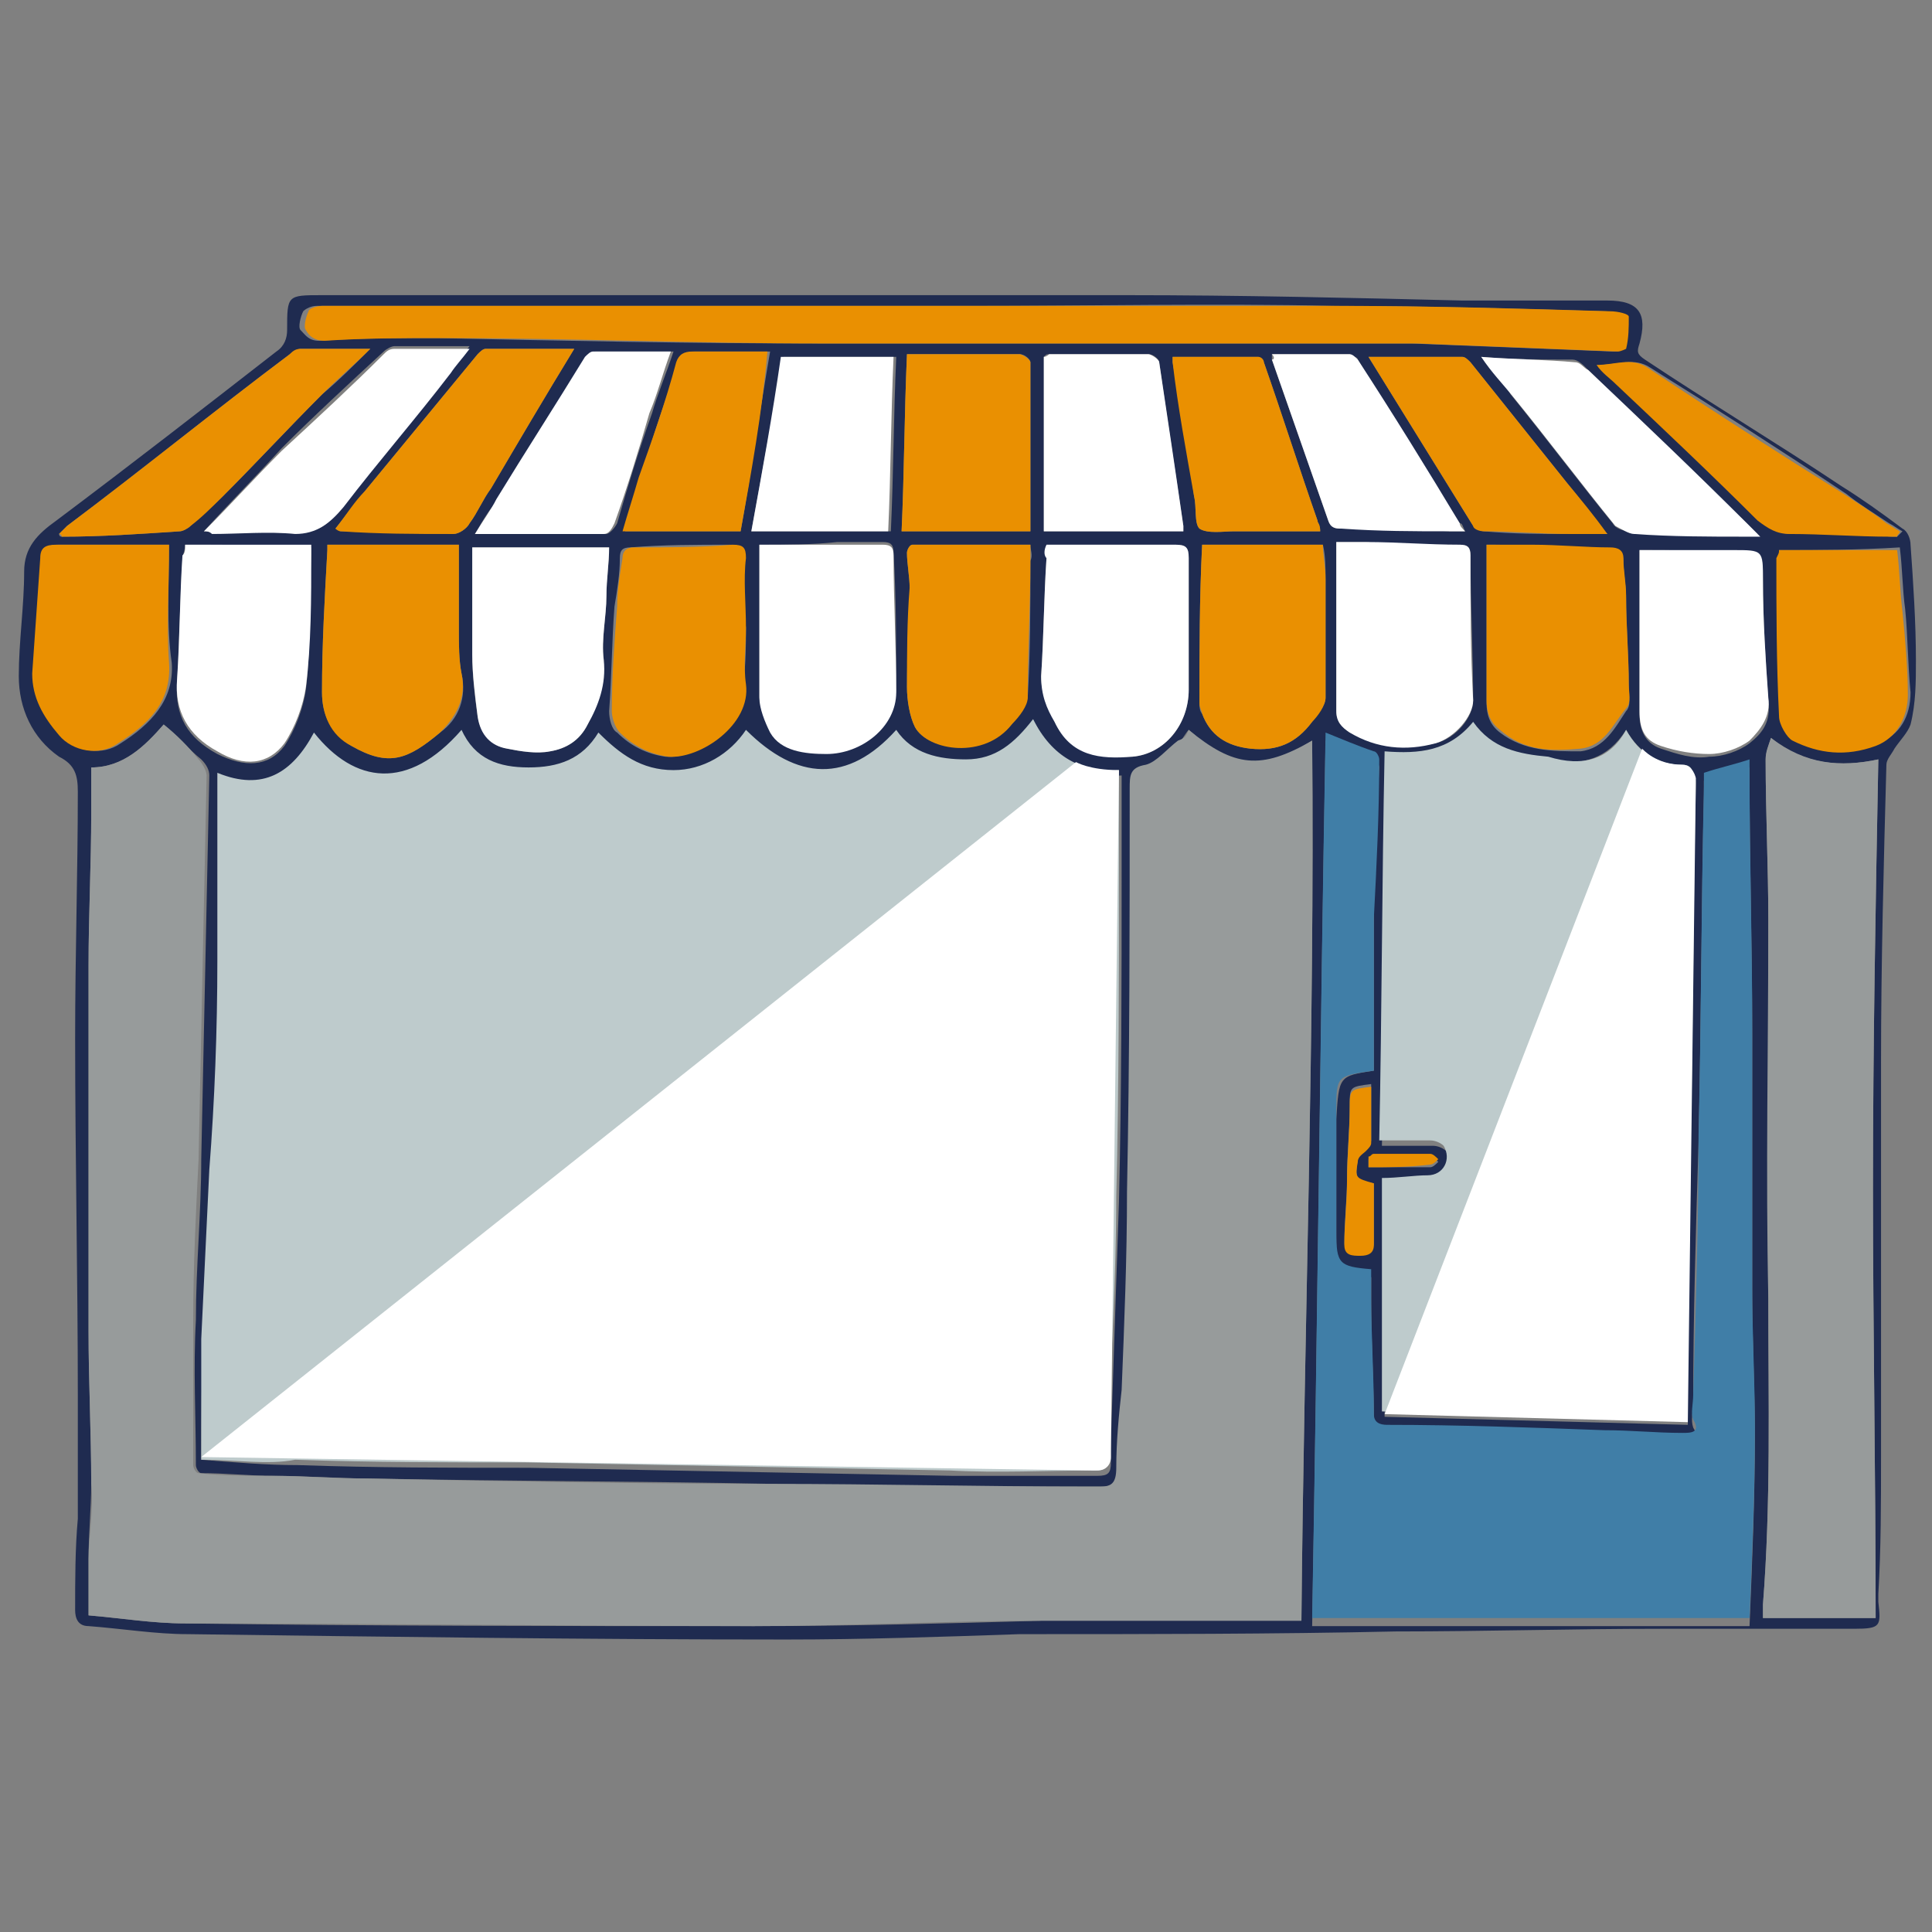 <?xml version="1.0" encoding="utf-8"?>
<!-- Generator: Adobe Illustrator 23.0.1, SVG Export Plug-In . SVG Version: 6.00 Build 0)  -->
<svg version="1.1" xmlns="http://www.w3.org/2000/svg" x="0px" y="0px"
     viewBox="0 0 72 72" style="enable-background:new 0 0 72 72;" xml:space="preserve">
<rect x="0" y="0" width="72" height="72" fill="#808080" stroke="none"/>
<style type="text/css">
	.st0{opacity:0.4;fill:url(#SVGID_1_);}
	.st1{opacity:0.6;fill:url(#SVGID_2_);}
	.st2{opacity:0.6;fill:url(#SVGID_3_);}
	.st3{opacity:0.6;fill:url(#SVGID_4_);}
	.st4{opacity:0.6;fill:url(#SVGID_5_);}
	.st5{opacity:0.6;fill:url(#SVGID_6_);}
	.st6{fill:#1F2B50;}
	.st7{fill:none;stroke:#1F2B50;stroke-width:3;stroke-miterlimit:10;}
	.st8{opacity:0.4;fill:url(#SVGID_7_);}
	.st9{opacity:0.4;fill:url(#SVGID_8_);}
	.st10{opacity:0.6;fill:url(#SVGID_9_);}
	.st11{opacity:0.6;fill:url(#SVGID_10_);}
	.st12{opacity:0.4;fill:url(#SVGID_11_);}
	.st13{opacity:0.4;fill:url(#SVGID_12_);}
	.st14{opacity:0.4;fill:url(#SVGID_13_);}
	.st15{opacity:0.4;fill:url(#SVGID_14_);}
	.st16{opacity:0.4;fill:url(#SVGID_15_);}
	.st17{opacity:0.4;fill:url(#SVGID_16_);}
	.st18{opacity:0.4;fill:url(#SVGID_17_);}
	.st19{fill:url(#SVGID_18_);}
	.st20{fill:url(#SVGID_19_);}
	.st21{fill:url(#SVGID_20_);}
	.st22{opacity:0.6;fill:url(#SVGID_21_);}
	.st23{opacity:0.6;fill:url(#SVGID_22_);}
	.st24{opacity:0.6;fill:url(#SVGID_23_);}
	.st25{opacity:0.6;fill:url(#SVGID_24_);}
	.st26{opacity:0.6;fill:url(#SVGID_25_);}
	.st27{opacity:0.6;fill:url(#SVGID_26_);}
	.st28{opacity:0.6;fill:url(#SVGID_27_);}
	.st29{opacity:0.6;fill:url(#SVGID_28_);}
	.st30{fill:url(#SVGID_29_);}
	.st31{fill:url(#SVGID_30_);}
	.st32{fill:#EA9001;}
	.st33{fill:#407EA7;}
	.st34{opacity:0.5;fill:#FFFFFF;}
	.st35{fill:none;stroke:#EA9001;stroke-width:2;stroke-miterlimit:10;}
	.st36{fill:#BECBCC;}
	.st37{fill:#FFFFFF;}
	.st38{fill:#979B9B;}
	.st39{fill:none;stroke:#407EA7;stroke-width:3;stroke-miterlimit:10;}
	.st40{fill:none;stroke:#407EA7;stroke-width:3.038;stroke-miterlimit:10;}
	.st41{fill:none;stroke:#407EA7;stroke-width:2.898;stroke-miterlimit:10;}
	.st42{fill:none;stroke:#407EA7;stroke-width:2.933;stroke-miterlimit:10;}
	.st43{fill:none;stroke:#EA9001;stroke-width:1.823;stroke-miterlimit:10;}
	.st44{fill:#AAB2B2;}
	.st45{fill:none;stroke:#407EA7;stroke-width:3.014;stroke-miterlimit:10;}
	.st46{fill:none;stroke:#407EA7;stroke-width:3.051;stroke-miterlimit:10;}
	.st47{fill:#D3DDDD;}
	.st48{fill:none;stroke:#1F2B50;stroke-miterlimit:10;}
	.st49{fill:#BECBCC;stroke:#1F2B50;stroke-width:0.75;stroke-miterlimit:10;}
	.st50{fill:url(#SVGID_31_);}
	.st51{fill:none;stroke:#407EA7;stroke-width:2.807;stroke-linecap:round;stroke-miterlimit:10;}
	.st52{fill:none;stroke:#407EA7;stroke-width:2.751;stroke-linecap:round;stroke-miterlimit:10;}
	.st53{fill:url(#SVGID_32_);}
	.st54{fill:none;stroke:#EA9001;stroke-width:0.8;stroke-miterlimit:10;}
	.st55{fill:none;stroke:#407EA7;stroke-width:1.2;stroke-miterlimit:10;}
	.st56{fill:none;stroke:#407EA7;stroke-width:1.215;stroke-miterlimit:10;}
	.st57{fill:none;stroke:#407EA7;stroke-width:1.159;stroke-miterlimit:10;}
	.st58{fill:none;stroke:#407EA7;stroke-width:1.173;stroke-miterlimit:10;}
	.st59{fill:url(#SVGID_33_);}
	.st60{fill:none;stroke:#1F2B50;stroke-width:0.4;stroke-miterlimit:10;}
	.st61{fill:#BECBCC;stroke:#1F2B50;stroke-width:0.3;stroke-miterlimit:10;}
	.st62{fill:none;stroke:#407EA7;stroke-width:1.123;stroke-linecap:round;stroke-miterlimit:10;}
	.st63{fill:none;stroke:#407EA7;stroke-width:1.1;stroke-linecap:round;stroke-miterlimit:10;}
	.st64{fill:url(#SVGID_34_);}
	.st65{fill:url(#SVGID_35_);}
</style>
<g id="Calque_2">
</g>
<g id="Calque_1">
	<g>
		<g id="L2kqML.tif_6_">
			<g>
				<path class="st6" d="M38,60.9c-2.9,0.1-5.8,0.2-8.7,0.2c-7.4,0-14.9-0.1-22.3-0.2c-1.2,0-2.4-0.2-3.7-0.3
					c-0.4,0-0.5-0.3-0.5-0.6c0-1.1,0-2.3,0.1-3.4c0-1.5,0-3.1,0-4.6c0-4.4-0.1-8.9-0.1-13.3c0-3.1,0.1-6.2,0.1-9.2
					c0-0.6-0.1-1-0.7-1.3c-1-0.7-1.5-1.8-1.5-3c0-1.3,0.2-2.6,0.2-3.9c0-0.9,0.5-1.4,1.2-1.9c2.8-2.1,5.5-4.2,8.2-6.3
					c0.3-0.2,0.4-0.5,0.4-0.8c0-1.3,0-1.3,1.3-1.3c10,0,20,0,30,0c4.2,0,8.4,0.1,12.5,0.2c1.7,0,3.4,0,5.1,0c0.1,0,0.2,0,0.3,0
					c1.2,0,1.5,0.5,1.2,1.6c-0.1,0.3-0.1,0.4,0.2,0.6c2.4,1.6,4.9,3.1,7.3,4.7c0.8,0.5,1.5,1,2.3,1.6c0.2,0.1,0.3,0.4,0.3,0.6
					c0.1,1.4,0.2,2.9,0.2,4.3c0,0.8,0,1.6-0.2,2.4c-0.1,0.3-0.4,0.6-0.6,0.9c-0.1,0.2-0.3,0.4-0.3,0.6c-0.1,3.7-0.2,7.4-0.2,11.1
					c0,4.9,0,9.8,0,14.7c0,1.7,0,3.4-0.1,5.1c0,0.1,0,0.2,0,0.3c0.1,0.9,0.1,1-0.9,1c-2.4,0-4.8,0-7.2,0c-3.3,0-6.6,0.1-9.9,0.1
					C47.5,60.9,42.8,60.9,38,60.9C38,60.9,38,60.9,38,60.9z M7.5,54.4c1.3,0.1,2.4,0.2,3.6,0.2c2.9,0.1,5.7,0.1,8.6,0.1
					c5.3,0.1,10.5,0.2,15.8,0.3c1.8,0,3.6,0,5.4,0c0.4,0,0.5-0.1,0.5-0.5c0-0.3,0-0.5,0-0.8c0.1-3,0.2-6,0.3-8.9
					c0.1-4.1,0.1-8.2,0.1-12.3c0-1.2,0-2.3,0-3.6c-1.4,0.1-2.5-0.5-3.2-1.9c-0.7,0.9-1.4,1.5-2.5,1.5c-1,0-2-0.2-2.6-1.1
					c-1.8,1.9-3.7,1.9-5.6,0c-0.7,0.9-1.6,1.5-2.7,1.5c-1.2,0-2-0.6-2.8-1.4c-0.6,0.9-1.5,1.3-2.6,1.3c-1.1,0-2-0.2-2.5-1.4
					c-2,2.3-4.1,2-5.5,0.1c-0.7,1.5-1.8,2.2-3.6,1.5c0,0.2,0,0.4,0,0.5c0,2.2,0,4.4,0,6.5C8.1,38.4,8,41,7.9,43.5
					c-0.1,2.1-0.3,4.2-0.3,6.3C7.5,51.3,7.5,52.8,7.5,54.4z M44.3,27.2c-0.1,0.1-0.2,0.3-0.3,0.4c-0.4,0.3-0.7,0.8-1.2,0.9
					c-0.6,0.1-0.6,0.4-0.6,0.9c0,5,0,10-0.1,15c0,2.5-0.1,4.9-0.2,7.4c0,1-0.2,2-0.2,2.9c0,0.5-0.2,0.7-0.6,0.7c-0.1,0-0.3,0-0.4,0
					c-4,0-7.9,0-11.9-0.1c-5-0.1-10-0.1-15-0.2c-1.2,0-2.4-0.1-3.6-0.1c-0.9,0-1.8-0.1-2.7-0.1c-0.1,0-0.2-0.2-0.2-0.3
					c0-1.8-0.1-3.6,0-5.4c0-2,0.2-4,0.2-6c0.1-4.8,0.2-9.5,0.3-14.3c0-0.2-0.1-0.4-0.3-0.6C7,27.9,6.6,27.4,6.1,27
					c-0.7,0.8-1.5,1.6-2.7,1.6c0,0.6,0,1.1,0,1.7c0,1.9-0.1,3.8-0.1,5.7c0,2.5,0,5,0,7.5c0,2,0,4.1,0,6.1c0,1.9,0.1,3.8,0.1,5.7
					c0,0.9-0.1,1.8-0.1,2.8c0,0.7,0,1.4,0,2.1c1.2,0.1,2.4,0.3,3.6,0.3c7.1,0.1,14.1,0.1,21.2,0.1c3.6,0,7.2-0.1,10.7-0.2
					c3,0,6.1,0,9.1,0c0.2,0,0.4,0,0.6,0c0.1-10.9,0.5-21.8,0.4-32.8C47,28.8,46,28.7,44.3,27.2z M60.6,27.2
					c-0.7,1.1-1.6,1.3-2.8,1.2c-1.1-0.1-2.1-0.3-2.8-1.3c-0.9,1.1-2,1.2-3.3,1.1c-0.1,4.8-0.1,9.6-0.2,14.5c0.7,0,1.3,0,1.9,0
					c0.2,0,0.4,0.1,0.5,0.2c0.3,0.5,0,1.1-0.6,1.1c-0.6,0-1.1,0-1.7,0.1c0,2.9,0,5.8,0,8.7c3.8,0.1,7.5,0.2,11.3,0.3
					c0-0.7,0-1.4,0-2c0-2.7,0.1-5.4,0.1-8.1c0.1-4.6,0.1-9.2,0.2-13.7c0-0.3,0-0.5-0.4-0.6C61.9,28.5,61.1,28.1,60.6,27.2z
					 M51.2,39.9c0-0.3,0-0.5,0-0.7c0-1.6,0-3.1,0-4.7c0-2,0.1-4,0.2-5.9c0-0.1-0.1-0.3-0.2-0.3c-0.6-0.3-1.3-0.5-1.8-0.7
					c-0.2,10.9-0.3,21.9-0.5,33c5.4,0,10.8,0,16.3,0c0.1-2.4,0.2-4.8,0.2-7.1c0-1.7-0.1-3.5-0.1-5.2c0-3.2,0-6.5,0-9.7
					c0-3.2-0.1-6.4-0.1-9.6c0-0.1,0-0.2,0-0.4c-0.6,0.2-1.1,0.3-1.7,0.5c0,0.1,0,0.3,0,0.5c-0.1,4.3-0.1,8.6-0.2,13
					c-0.1,3.2-0.2,6.5-0.2,9.7c0,0.3-0.1,0.6,0,0.9c0.3,0.5-0.1,0.5-0.4,0.5c-1,0-1.9-0.1-2.9-0.1c-2.7-0.1-5.4-0.1-8.1-0.2
					c-0.3,0-0.5-0.1-0.5-0.4c0-1.5-0.1-2.9-0.1-4.4c0-0.3,0-0.7,0-1c-1.3-0.1-1.3-0.2-1.3-1.4c0-1.5,0-3,0-4.5
					C49.9,40.1,49.9,40.1,51.2,39.9z M69.9,60.3c0-5.4-0.1-10.7-0.1-16c0-5.3,0.1-10.6,0.2-16c-1.4,0.3-2.8,0.2-4-0.8
					c-0.1,0.3-0.2,0.6-0.2,0.8c0,2,0.1,4,0.1,6c0,4.7,0,9.4,0,14.1c0,3.8,0.1,7.6-0.2,11.4c0,0.2,0,0.3,0,0.5
					C67.1,60.3,68.4,60.3,69.9,60.3z M36,11.4C36,11.4,36,11.4,36,11.4c-6.9,0-13.9,0-20.8,0c-1.1,0-2.3,0-3.4,0
					c-0.2,0-0.4,0.1-0.5,0.2c-0.1,0.2-0.2,0.6-0.1,0.7c0.2,0.2,0.3,0.4,0.7,0.4c1.5-0.1,2.9-0.1,4.4-0.1c4.7,0.1,9.4,0.2,14.1,0.2
					c5.5,0,11,0,16.5,0c1.9,0,3.8,0,5.7,0c2.5,0.1,5,0.2,7.5,0.3c0.1,0,0.3,0,0.3-0.1c0.1-0.4,0.1-0.8,0.1-1.2
					c0-0.1-0.5-0.2-0.7-0.2c-3.4-0.1-6.7-0.2-10.1-0.2C45.3,11.3,40.7,11.4,36,11.4z M39,20.3c0,0.2,0,0.3,0,0.5
					c-0.1,1.5-0.1,2.9-0.2,4.4c0,0.6,0.2,1.1,0.5,1.7c0.6,1.2,1.8,1.3,2.9,1.3c1.2-0.1,2.1-1.2,2.1-2.5c0-1.6,0-3.3,0-4.9
					c0-0.4-0.1-0.5-0.5-0.5c-1.4,0-2.9,0-4.3,0C39.3,20.3,39.1,20.3,39,20.3z M55.4,20.3c0,0.1,0,0.1,0,0.1c0,1.9,0,3.8,0,5.8
					c0,0.4,0.1,0.8,0.5,1.1c0.9,0.7,2,0.7,3,0.7c0.9-0.1,1.3-0.9,1.7-1.5c0.2-0.2,0.1-0.6,0.1-0.9c0-1.1-0.1-2.2-0.1-3.3
					c0-0.5-0.1-0.9-0.1-1.4c0-0.3-0.2-0.4-0.5-0.4c-1,0-2,0-2.9-0.1C56.5,20.3,56,20.3,55.4,20.3z M17.1,20.3c-1.7,0-3.3,0-4.9,0
					c0,0.1,0,0.1,0,0.2c-0.1,1.8-0.2,3.5-0.2,5.3c0,0.8,0.3,1.5,1.1,2c1.4,0.8,2.1,0.5,3.3-0.5c0.7-0.5,1-1.3,0.8-2.2
					c-0.1-0.5-0.1-1.1-0.1-1.6C17.1,22.4,17.1,21.4,17.1,20.3z M28.3,20.3c0,0.1,0,0.2,0,0.3c0,1.8,0,3.5,0,5.3
					c0,0.5,0.2,0.9,0.4,1.3C29.2,28,30,28,30.8,28c1.3,0,2.5-1,2.6-2.3c0-1.7,0-3.4-0.1-5.1c0-0.3-0.1-0.4-0.4-0.4
					c-0.6,0-1.2,0-1.7,0C30.3,20.3,29.3,20.3,28.3,20.3z M49.8,20.2c0,0.6,0,1.1,0,1.6c0,1.6,0,3.2,0,4.7c0,0.4,0.2,0.6,0.5,0.8
					c1,0.5,2.1,0.6,3.2,0.4c0.8-0.2,1.4-1,1.4-1.6c0-1.8-0.1-3.6-0.1-5.4c0-0.3-0.1-0.4-0.4-0.4c-1.2,0-2.3,0-3.5-0.1
					C50.6,20.2,50.2,20.2,49.8,20.2z M6.9,20.3c0,0.2-0.1,0.4-0.1,0.5c-0.1,1.5-0.1,3.1-0.2,4.6c-0.1,1.3,0.4,2.1,1.5,2.7
					c1,0.5,1.9,0.5,2.5-0.3c0.4-0.6,0.7-1.4,0.8-2.1c0.2-1.7,0.1-3.3,0.2-5c0-0.1,0-0.2,0-0.3C10.1,20.3,8.5,20.3,6.9,20.3z
					 M27.8,23.4C27.8,23.4,27.8,23.4,27.8,23.4c-0.1-0.9-0.1-1.7-0.1-2.6c0-0.4-0.1-0.5-0.5-0.5c-1.2,0-2.5,0-3.7,0.1
					c-0.3,0-0.4,0.1-0.4,0.4c0,0.6-0.1,1.2-0.2,1.8c-0.1,1.3-0.1,2.6-0.2,3.9c0,0.3,0.1,0.7,0.3,0.8c0.5,0.5,1.1,0.8,1.8,0.9
					c1.2,0.1,3.1-1.1,2.9-2.7C27.8,24.7,27.8,24,27.8,23.4z M17.6,20.4c0,0.2,0,0.3,0,0.5c0,1.2,0,2.3,0,3.5c0,0.8,0.1,1.6,0.2,2.3
					c0.1,0.6,0.5,1.1,1.1,1.2c0.5,0.1,1.1,0.2,1.6,0.1c0.6-0.1,1.1-0.4,1.4-1c0.4-0.8,0.6-1.5,0.6-2.4c-0.1-0.8,0.1-1.6,0.1-2.4
					c0-0.6,0.1-1.2,0.1-1.8C21,20.4,19.3,20.4,17.6,20.4z M61.1,20.5c0,2,0,4.1,0,6.1c0,0.6,0.2,1.1,0.8,1.3
					c0.6,0.2,1.2,0.4,1.8,0.3c0.5,0,1.1-0.2,1.5-0.5c0.5-0.4,0.8-0.8,0.7-1.6c-0.1-1.5-0.2-3-0.2-4.4c0-1.1,0-1.1-1.1-1.1
					C63.4,20.5,62.2,20.5,61.1,20.5z M6.3,20.3c-1.3,0-2.7,0-4.1,0c-0.4,0-0.6,0.1-0.6,0.5c-0.1,1.4-0.2,2.9-0.3,4.3
					c0,0.9,0.4,1.7,1,2.3c0.5,0.6,1.5,0.8,2.2,0.3c1.1-0.7,2-1.6,1.9-3C6.2,23.3,6.3,21.9,6.3,20.3z M66.3,20.5c0,0.1,0,0.1,0,0.2
					c0,2,0,4,0.1,5.9c0,0.3,0.2,0.7,0.5,0.9c1,0.5,2.1,0.7,3.1,0.2c0.8-0.3,1.2-1,1.2-1.9c-0.1-1-0.1-2.1-0.2-3.1
					c-0.1-0.7-0.1-1.5-0.2-2.3C69.2,20.5,67.8,20.5,66.3,20.5z M44.8,20.3c-0.1,2-0.1,4-0.1,5.9c0,0.1,0,0.3,0.1,0.4
					c0.3,0.8,0.9,1.2,1.8,1.3c1,0.1,1.7-0.2,2.3-1c0.2-0.3,0.5-0.6,0.5-0.9c0-1.5,0-2.9,0-4.4c0-0.4,0-0.9-0.1-1.3
					C47.7,20.3,46.3,20.3,44.8,20.3z M38.4,20.3c-1.5,0-2.9,0-4.4,0c-0.1,0-0.2,0.2-0.2,0.3c0,0.4,0.1,0.9,0.1,1.3
					c0,1.2-0.1,2.5-0.1,3.7c0,0.5,0.1,1.1,0.3,1.5c0.5,0.9,2.6,1.1,3.6-0.1c0.2-0.3,0.5-0.6,0.6-1c0.1-1.7,0.1-3.4,0.1-5.1
					C38.5,20.7,38.4,20.5,38.4,20.3z M38.9,19.8c1.8,0,3.5,0,5.2,0c0-0.1,0-0.1,0-0.2c-0.3-2-0.6-4-0.9-6.1c0-0.1-0.2-0.3-0.4-0.3
					c-1.2,0-2.5,0-3.7,0c-0.1,0-0.1,0-0.2,0.1C38.9,15.4,38.9,17.6,38.9,19.8z M38.4,19.8c0-2.1,0-4.2,0-6.3c0-0.1-0.2-0.3-0.4-0.3
					c-0.8,0-1.6,0-2.4,0c-0.6,0-1.2,0-1.8,0c-0.1,2.3-0.1,4.4-0.2,6.6C35.3,19.8,36.9,19.8,38.4,19.8z M28,19.8c1.8,0,3.5,0,5.2,0
					c0.1-2.2,0.1-4.3,0.2-6.5c-1.4,0-2.8,0-4.2,0C28.8,15.4,28.4,17.6,28,19.8z M21.4,13c-1.1,0-2.2,0-3.3,0c-0.1,0-0.2,0.1-0.3,0.2
					c-1.4,1.7-2.8,3.4-4.2,5.1c-0.4,0.5-0.7,0.9-1.1,1.4c0.1,0,0.1,0.1,0.2,0.1c1.4,0,2.8,0.1,4.2,0.1c0.2,0,0.5-0.2,0.6-0.4
					c0.3-0.4,0.5-0.9,0.8-1.3C19.3,16.5,20.3,14.8,21.4,13z M51,13.3c1.3,2.1,2.6,4.2,3.9,6.3c0.1,0.1,0.3,0.2,0.4,0.2
					c1.1,0.1,2.1,0.1,3.2,0.1c0.4,0,0.9,0,1.4,0c-0.6-0.7-1-1.3-1.5-1.9c-1.2-1.5-2.4-3-3.6-4.5c-0.1-0.1-0.2-0.2-0.3-0.2
					C53.4,13.3,52.2,13.3,51,13.3z M17.7,19.9c1.7,0,3.3,0,4.9,0c0.1,0,0.3-0.2,0.4-0.4c0.4-1.4,0.8-2.7,1.3-4.1
					c0.2-0.7,0.5-1.4,0.8-2.3c-1,0-2,0-2.9,0c-0.1,0-0.3,0.1-0.3,0.2c-1.1,1.8-2.2,3.5-3.3,5.3C18.2,19,18,19.4,17.7,19.9z
					 M55.2,13.3c0.5,0.5,0.8,0.9,1.1,1.4c1.3,1.6,2.5,3.2,3.8,4.8c0.1,0.2,0.4,0.3,0.7,0.3c1.4,0.1,2.8,0.1,4.2,0.1
					c0.1,0,0.3,0,0.5,0c-0.2-0.2-0.3-0.3-0.4-0.4c-2-1.9-4-3.8-6-5.8c-0.1-0.1-0.3-0.3-0.5-0.3C57.5,13.4,56.4,13.4,55.2,13.3z
					 M47.4,13.2c0,0.1,0,0.2,0,0.2c0.7,2,1.4,4,2.1,6c0.1,0.3,0.3,0.3,0.5,0.3c1.3,0,2.6,0,4,0.1c0.2,0,0.4,0,0.6,0
					c-0.1-0.2-0.1-0.3-0.2-0.3c-1.3-2-2.6-4.1-3.8-6.1c0-0.1-0.2-0.1-0.3-0.2C49.4,13.2,48.4,13.2,47.4,13.2z M49.2,19.8
					c0-0.2-0.1-0.3-0.1-0.4c-0.7-2-1.3-3.9-2-5.9c0-0.1-0.2-0.2-0.2-0.2c-1.1,0-2.1,0-3.2,0c0,0.1,0,0.2,0,0.2
					c0.3,1.7,0.6,3.3,0.8,5c0.1,0.4,0,1,0.2,1.2c0.3,0.2,0.9,0.1,1.3,0.1C47.1,19.8,48.1,19.8,49.2,19.8z M27.6,19.8
					c0.4-2.2,0.7-4.4,1.1-6.7c-1,0-1.9,0-2.8,0c-0.3,0-0.5,0.1-0.6,0.4c-0.5,1.4-1,2.8-1.4,4.3c-0.2,0.7-0.4,1.3-0.6,2
					C24.7,19.8,26.2,19.8,27.6,19.8z M7.6,19.8c0.1,0,0.2,0,0.3,0c1,0,2.1-0.1,3.1,0c0.9,0.1,1.3-0.3,1.8-1c1.3-1.7,2.6-3.3,4-5
					c0.2-0.3,0.4-0.5,0.7-0.9c-1,0-1.9,0-2.8,0c-0.1,0-0.3,0.1-0.4,0.2c-1.3,1.2-2.6,2.4-3.8,3.6C9.5,17.8,8.5,18.8,7.6,19.8z
					 M13.8,13c-0.9,0-1.8,0-2.6,0c-0.1,0-0.3,0.1-0.4,0.2c-2.8,2.1-5.5,4.3-8.3,6.4c-0.1,0.1-0.2,0.2-0.3,0.3c0,0,0,0.1,0.1,0.1
					c1.5,0,2.9-0.1,4.4-0.2c0.1,0,0.3-0.1,0.4-0.2c0.4-0.4,0.8-0.7,1.2-1.1c1.3-1.3,2.5-2.6,3.7-3.8C12.6,14.2,13.2,13.6,13.8,13z
					 M70.7,20c0.1-0.1,0.1-0.1,0.2-0.2c-0.2-0.1-0.3-0.2-0.5-0.3c-0.6-0.4-1.1-0.7-1.6-1.1c-2.4-1.6-4.9-3.2-7.3-4.7
					c-0.6-0.4-1.2-0.1-1.9-0.1c0.2,0.3,0.5,0.5,0.7,0.7c1.8,1.7,3.5,3.4,5.3,5.1c0.3,0.3,0.7,0.5,1.2,0.5c1.2,0,2.5,0,3.7,0.1
					C70.5,20,70.6,20,70.7,20z M51.2,44.1c-0.7-0.1-0.7-0.2-0.6-0.9c0-0.1,0.2-0.3,0.3-0.4c0.1-0.1,0.2-0.2,0.2-0.3
					c0-0.7,0-1.4,0-2.1c-0.8,0.1-0.8,0.1-0.8,0.8c0,0.9-0.1,1.8-0.1,2.7c0,0.8-0.1,1.6-0.1,2.4c0,0.4,0.3,0.4,0.6,0.4
					c0.3,0,0.5-0.1,0.5-0.4C51.2,45.6,51.2,44.9,51.2,44.1z M51,43.5c0.8,0,1.5,0,2.3,0c0.1,0,0.2-0.1,0.3-0.2
					c-0.1-0.1-0.2-0.2-0.3-0.2c-0.7,0-1.4,0-2.1,0c-0.1,0-0.1,0-0.2,0.1C51,43.3,51,43.4,51,43.5z"/>
				<path class="st36" d="M7.5,54.4c0-1.5,0-3,0-4.5c0.1-2.1,0.2-4.2,0.3-6.3C8,41,8.1,38.4,8.1,35.8c0-2.2,0-4.4,0-6.5
					c0-0.1,0-0.3,0-0.5c1.7,0.7,2.8,0,3.6-1.5c1.5,1.9,3.5,2.2,5.5-0.1c0.5,1.1,1.4,1.4,2.5,1.4c1.1,0,2-0.3,2.6-1.3
					c0.8,0.8,1.6,1.4,2.8,1.4c1.1,0,2.1-0.6,2.7-1.5c1.9,1.9,3.8,2,5.6,0c0.6,0.9,1.6,1.1,2.6,1.1c1.1,0,1.8-0.6,2.5-1.5
					c0.7,1.4,1.8,2,3.2,1.9c0,1.2,0,2.4,0,3.6c0,4.1,0,8.2-0.1,12.3c0,3-0.2,6-0.3,8.9c0,0.3,0,0.6,0,0.8c0,0.4-0.1,0.5-0.5,0.5
					c-1.8,0-3.6,0.1-5.4,0c-5.3-0.1-10.5-0.2-15.8-0.3c-2.9,0-5.7,0-8.6-0.1C10,54.6,8.8,54.4,7.5,54.4z"/>
				<path class="st38" d="M44.3,27.2c1.7,1.4,2.7,1.5,4.6,0.4c0.1,10.9-0.3,21.8-0.4,32.8c-0.2,0-0.4,0-0.6,0c-3,0-6.1,0-9.1,0
					c-3.6,0-7.2,0.2-10.7,0.2c-7.1,0-14.1-0.1-21.2-0.1c-1.2,0-2.4-0.2-3.6-0.3c0-0.7,0-1.4,0-2.1c0-0.9,0.2-1.8,0.1-2.8
					c0-1.9-0.1-3.8-0.1-5.7c0-2,0-4.1,0-6.1c0-2.5,0-5,0-7.5c0-1.9,0.1-3.8,0.1-5.7c0-0.6,0-1.1,0-1.7c1.2,0,2-0.8,2.7-1.6
					c0.5,0.4,0.9,0.8,1.3,1.3c0.1,0.1,0.3,0.4,0.3,0.6c-0.1,4.8-0.2,9.5-0.3,14.3c-0.1,2-0.2,4-0.2,6c0,1.8,0,3.6,0,5.4
					c0,0.1,0.1,0.3,0.2,0.3c0.9,0.1,1.8,0.1,2.7,0.1c1.2,0,2.4,0.1,3.6,0.1c5,0.1,10,0.2,15,0.2c4,0,7.9,0.1,11.9,0.1
					c0.1,0,0.3,0,0.4,0c0.4,0,0.6-0.1,0.6-0.7c0-1,0.1-2,0.2-2.9c0.1-2.5,0.2-4.9,0.2-7.4c0.1-5,0.1-10,0.1-15c0-0.5,0-0.8,0.6-0.9
					c0.4-0.1,0.8-0.6,1.2-0.9C44.2,27.5,44.2,27.4,44.3,27.2z"/>
				<path class="st36" d="M60.6,27.2c0.5,0.9,1.2,1.3,2.1,1.3c0.4,0,0.4,0.3,0.4,0.6c-0.1,4.6-0.1,9.2-0.2,13.7
					c0,2.7-0.1,5.4-0.1,8.1c0,0.6,0,1.3,0,2c-3.8-0.1-7.5-0.2-11.3-0.3c0-2.9,0-5.7,0-8.7c0.6,0,1.2-0.1,1.7-0.1
					c0.6,0,0.9-0.6,0.6-1.1c-0.1-0.1-0.3-0.2-0.5-0.2c-0.6,0-1.2,0-1.9,0c0.1-4.8,0.1-9.6,0.2-14.5c1.3,0.1,2.4,0,3.3-1.1
					c0.7,1,1.7,1.2,2.8,1.3C59,28.6,60,28.3,60.6,27.2z"/>
				<path class="st33" d="M51.2,39.9c-1.4,0.2-1.4,0.2-1.4,1.5c0,1.5,0,3,0,4.5c0,1.2,0.1,1.3,1.3,1.4c0,0.3,0,0.7,0,1
					c0,1.5,0.1,2.9,0.1,4.4c0,0.3,0.2,0.4,0.5,0.4c2.7,0,5.4,0.1,8.1,0.2c1,0,1.9,0.1,2.9,0.1c0.3,0,0.7,0,0.4-0.5
					c-0.1-0.2,0-0.6,0-0.9c0.1-3.2,0.2-6.5,0.2-9.7c0.1-4.3,0.1-8.6,0.2-13c0-0.2,0-0.3,0-0.5c0.6-0.2,1.1-0.3,1.7-0.5
					c0,0.1,0,0.2,0,0.4c0,3.2,0.1,6.4,0.1,9.6c0,3.2,0,6.5,0,9.7c0,1.7,0.1,3.5,0.1,5.2c0,2.4-0.1,4.7-0.2,7.1c-5.5,0-10.9,0-16.3,0
					c0.2-11,0.3-22.1,0.5-33c0.5,0.2,1.2,0.5,1.8,0.7c0.1,0,0.2,0.2,0.2,0.3c0,2-0.1,4-0.2,5.9c0,1.6,0,3.1,0,4.7
					C51.2,39.4,51.2,39.6,51.2,39.9z"/>
				<path class="st38" d="M69.9,60.3c-1.5,0-2.8,0-4.2,0c0-0.1,0-0.3,0-0.5c0.3-3.8,0.2-7.6,0.2-11.4c-0.1-4.7,0-9.4,0-14.1
					c0-2-0.1-4-0.1-6c0-0.3,0.1-0.5,0.2-0.8c1.3,1,2.6,1.1,4,0.8c-0.1,5.3-0.2,10.6-0.2,16C69.8,49.6,69.9,54.9,69.9,60.3z"/>
				<path class="st32" d="M36,11.4c4.6,0,9.3,0,13.9,0c3.4,0,6.7,0.1,10.1,0.2c0.3,0,0.7,0.1,0.7,0.2c0,0.4,0,0.8-0.1,1.2
					c0,0-0.2,0.1-0.3,0.1c-2.5-0.1-5-0.2-7.5-0.3c-1.9,0-3.8,0-5.7,0c-5.5,0-11,0-16.5,0c-4.7,0-9.4-0.2-14.1-0.2
					c-1.5,0-2.9,0-4.4,0.1c-0.4,0-0.6-0.2-0.7-0.4c-0.1-0.1,0-0.5,0.1-0.7c0-0.1,0.3-0.2,0.5-0.2c1.1,0,2.3,0,3.4,0
					C22.2,11.4,29.1,11.4,36,11.4C36,11.4,36,11.4,36,11.4z"/>
				<path class="st37" d="M39,20.3c0.2,0,0.3,0,0.5,0c1.4,0,2.9,0,4.3,0c0.4,0,0.5,0.1,0.5,0.5c0,1.6,0,3.3,0,4.9
					c0,1.3-0.9,2.4-2.1,2.5c-1.2,0.1-2.3,0-2.9-1.3c-0.3-0.5-0.5-1-0.5-1.7c0.1-1.5,0.1-2.9,0.2-4.4C38.9,20.7,38.9,20.5,39,20.3z"
					/>
				<path class="st32" d="M55.4,20.3c0.6,0,1.1,0,1.7,0c1,0,2,0.1,2.9,0.1c0.3,0,0.5,0.1,0.5,0.4c0,0.5,0.1,0.9,0.1,1.4
					c0,1.1,0.1,2.2,0.1,3.3c0,0.3,0.1,0.7-0.1,0.9c-0.5,0.6-0.8,1.4-1.7,1.5c-1.1,0.1-2.1,0.1-3-0.7c-0.4-0.3-0.5-0.7-0.5-1.1
					c0-1.9,0-3.8,0-5.8C55.4,20.4,55.4,20.4,55.4,20.3z"/>
				<path class="st32" d="M17.1,20.3c0,1.1,0,2.2,0,3.2c0,0.5,0,1.1,0.1,1.6c0.2,0.9-0.2,1.6-0.8,2.2c-1.2,1-1.9,1.3-3.3,0.5
					c-0.8-0.4-1.1-1.2-1.1-2c0-1.8,0.1-3.5,0.2-5.3c0-0.1,0-0.1,0-0.2C13.8,20.3,15.4,20.3,17.1,20.3z"/>
				<path class="st37" d="M28.3,20.3c1,0,2,0,2.9,0c0.6,0,1.2,0,1.7,0c0.3,0,0.4,0.1,0.4,0.4c0,1.7,0.1,3.4,0.1,5.1
					c0,1.3-1.3,2.3-2.6,2.3c-0.8,0-1.7-0.1-2.1-0.8c-0.2-0.4-0.4-0.9-0.4-1.3c0-1.8,0-3.5,0-5.3C28.3,20.5,28.3,20.4,28.3,20.3z"/>
				<path class="st37" d="M49.8,20.2c0.4,0,0.8,0,1.1,0c1.2,0,2.3,0.1,3.5,0.1c0.3,0,0.4,0.1,0.4,0.4c0,1.8,0,3.6,0.1,5.4
					c0,0.6-0.7,1.4-1.4,1.6c-1.1,0.3-2.2,0.2-3.2-0.4c-0.3-0.2-0.5-0.4-0.5-0.8c0-1.6,0-3.2,0-4.7C49.8,21.3,49.8,20.8,49.8,20.2z"
					/>
				<path class="st37" d="M6.9,20.3c1.6,0,3.1,0,4.7,0c0,0.1,0,0.2,0,0.3c0,1.7,0,3.4-0.2,5c-0.1,0.7-0.4,1.5-0.8,2.1
					c-0.6,0.8-1.5,0.9-2.5,0.3c-1.1-0.6-1.6-1.5-1.5-2.7c0.1-1.5,0.1-3.1,0.2-4.6C6.9,20.6,6.9,20.5,6.9,20.3z"/>
				<path class="st32" d="M27.8,23.4c0,0.7-0.1,1.4,0,2.1c0.2,1.5-1.7,2.8-2.9,2.7c-0.7-0.1-1.3-0.4-1.8-0.9
					c-0.2-0.2-0.3-0.6-0.3-0.8c0-1.3,0.1-2.6,0.2-3.9c0-0.6,0.1-1.2,0.2-1.8c0-0.3,0.2-0.4,0.4-0.4c1.2,0,2.5,0,3.7-0.1
					c0.4,0,0.5,0.1,0.5,0.5C27.7,21.6,27.8,22.5,27.8,23.4C27.8,23.4,27.8,23.4,27.8,23.4z"/>
				<path class="st37" d="M17.6,20.4c1.7,0,3.3,0,5.1,0c0,0.6-0.1,1.2-0.1,1.8c0,0.8-0.2,1.6-0.1,2.4c0.1,0.9-0.2,1.7-0.6,2.4
					c-0.3,0.6-0.8,0.9-1.4,1c-0.5,0.1-1.1,0-1.6-0.1c-0.6-0.1-1-0.5-1.1-1.2c-0.1-0.8-0.2-1.6-0.2-2.3c0-1.2,0-2.3,0-3.5
					C17.6,20.7,17.6,20.5,17.6,20.4z"/>
				<path class="st37" d="M61.1,20.5c1.1,0,2.3,0,3.5,0c1.1,0,1.1,0,1.1,1.1c0,1.5,0.1,3,0.2,4.4c0.1,0.7-0.3,1.2-0.7,1.6
					c-0.4,0.3-1,0.5-1.5,0.5c-0.6,0-1.2-0.1-1.8-0.3c-0.6-0.2-0.8-0.6-0.8-1.3C61.1,24.5,61.1,22.5,61.1,20.5z"/>
				<path class="st32" d="M6.3,20.3c0,1.6-0.1,3,0,4.4c0.1,1.5-0.8,2.3-1.9,3c-0.7,0.5-1.7,0.3-2.2-0.3c-0.6-0.7-1-1.4-1-2.3
					c0.1-1.4,0.2-2.9,0.3-4.3c0-0.4,0.2-0.5,0.6-0.5C3.6,20.3,5,20.3,6.3,20.3z"/>
				<path class="st32" d="M66.3,20.5c1.5,0,2.9,0,4.4,0c0.1,0.8,0.1,1.5,0.2,2.3c0.1,1,0.2,2.1,0.2,3.1c0,0.8-0.4,1.6-1.2,1.9
					c-1.1,0.4-2.1,0.3-3.1-0.2c-0.2-0.1-0.5-0.6-0.5-0.9c-0.1-2-0.1-4-0.1-5.9C66.3,20.6,66.3,20.6,66.3,20.5z"/>
				<path class="st32" d="M44.8,20.3c1.5,0,3,0,4.5,0c0,0.4,0.1,0.8,0.1,1.3c0,1.5,0,2.9,0,4.4c0,0.3-0.3,0.7-0.5,0.9
					c-0.6,0.8-1.3,1.1-2.3,1c-0.9-0.1-1.5-0.5-1.8-1.3c0-0.1-0.1-0.2-0.1-0.4C44.7,24.2,44.7,22.3,44.8,20.3z"/>
				<path class="st32" d="M38.4,20.3c0,0.2,0,0.4,0,0.6c0,1.7-0.1,3.4-0.1,5.1c0,0.3-0.3,0.7-0.6,1c-1,1.3-3.1,1-3.6,0.1
					c-0.2-0.4-0.3-1-0.3-1.5c0-1.2,0-2.5,0.1-3.7c0-0.4-0.1-0.9-0.1-1.3c0-0.1,0.1-0.3,0.2-0.3C35.5,20.3,36.9,20.3,38.4,20.3z"/>
				<path class="st37" d="M38.9,19.8c0-2.2,0-4.3,0-6.5c0.1,0,0.2-0.1,0.2-0.1c1.2,0,2.5,0,3.7,0c0.1,0,0.4,0.2,0.4,0.3
					c0.3,2,0.6,4,0.9,6.1c0,0,0,0.1,0,0.2C42.4,19.8,40.7,19.8,38.9,19.8z"/>
				<path class="st32" d="M38.4,19.8c-1.5,0-3.1,0-4.8,0c0.1-2.2,0.1-4.3,0.2-6.6c0.6,0,1.2,0,1.8,0c0.8,0,1.6,0,2.4,0
					c0.1,0,0.4,0.2,0.4,0.3C38.4,15.6,38.4,17.6,38.4,19.8z"/>
				<path class="st37" d="M28,19.8c0.4-2.2,0.8-4.4,1.1-6.5c1.4,0,2.8,0,4.2,0c-0.1,2.2-0.1,4.3-0.2,6.5
					C31.5,19.8,29.8,19.8,28,19.8z"/>
				<path class="st32" d="M21.4,13c-1.1,1.8-2.1,3.5-3.1,5.2c-0.3,0.4-0.5,0.9-0.8,1.3c-0.1,0.2-0.4,0.4-0.6,0.4
					c-1.4,0-2.8,0-4.2-0.1c0,0-0.1,0-0.2-0.1c0.4-0.5,0.7-1,1.1-1.4c1.4-1.7,2.8-3.4,4.2-5.1c0.1-0.1,0.2-0.2,0.3-0.2
					C19.2,13,20.3,13,21.4,13z"/>
				<path class="st32" d="M51,13.3c1.2,0,2.4,0,3.5,0c0.1,0,0.2,0.1,0.3,0.2c1.2,1.5,2.4,3,3.6,4.5c0.5,0.6,1,1.2,1.5,1.9
					c-0.6,0-1,0-1.4,0c-1.1,0-2.1-0.1-3.2-0.1c-0.2,0-0.4-0.1-0.4-0.2C53.6,17.5,52.3,15.4,51,13.3z"/>
				<path class="st37" d="M17.7,19.9c0.3-0.5,0.6-0.9,0.8-1.3c1.1-1.8,2.2-3.5,3.3-5.3c0.1-0.1,0.2-0.2,0.3-0.2c0.9,0,1.9,0,2.9,0
					c-0.3,0.8-0.5,1.6-0.8,2.3c-0.4,1.4-0.8,2.7-1.3,4.1c-0.1,0.2-0.2,0.4-0.4,0.4C21,19.9,19.4,19.9,17.7,19.9z"/>
				<path class="st37" d="M55.2,13.3c1.3,0.1,2.4,0.1,3.5,0.2c0.2,0,0.3,0.2,0.5,0.3c2,1.9,4,3.8,6,5.8c0.1,0.1,0.2,0.2,0.4,0.4
					c-0.2,0-0.4,0-0.5,0c-1.4,0-2.8,0-4.2-0.1c-0.2,0-0.5-0.2-0.7-0.3c-1.3-1.6-2.5-3.2-3.8-4.8C56,14.3,55.6,13.9,55.2,13.3z"/>
				<path class="st37" d="M47.4,13.2c1,0,2,0,2.9,0c0.1,0,0.2,0.1,0.3,0.2c1.3,2,2.6,4.1,3.8,6.1c0,0.1,0.1,0.2,0.2,0.3
					c-0.3,0-0.4,0-0.6,0c-1.3,0-2.6,0-4-0.1c-0.2,0-0.4,0-0.5-0.3c-0.7-2-1.4-4-2.1-6C47.5,13.4,47.5,13.3,47.4,13.2z"/>
				<path class="st32" d="M49.2,19.8c-1.1,0-2.1,0-3.2,0c-0.4,0-1,0.1-1.3-0.1c-0.2-0.2-0.1-0.8-0.2-1.2c-0.3-1.7-0.6-3.3-0.8-5
					c0-0.1,0-0.1,0-0.2c1.1,0,2.1,0,3.2,0c0.1,0,0.2,0.1,0.2,0.2c0.7,2,1.3,3.9,2,5.9C49.1,19.5,49.2,19.5,49.2,19.8z"/>
				<path class="st32" d="M27.6,19.8c-1.5,0-2.9,0-4.4,0c0.2-0.7,0.4-1.3,0.6-2c0.5-1.4,1-2.8,1.4-4.3c0.1-0.3,0.3-0.4,0.6-0.4
					c0.9,0,1.9,0,2.8,0C28.4,15.4,28,17.6,27.6,19.8z"/>
				<path class="st37" d="M7.6,19.8c1-1,1.9-2,2.9-3c1.3-1.2,2.6-2.4,3.8-3.6c0.1-0.1,0.2-0.2,0.4-0.2c0.9,0,1.8,0,2.8,0
					c-0.3,0.4-0.5,0.6-0.7,0.9c-1.3,1.7-2.7,3.3-4,5c-0.5,0.6-1,1-1.8,1c-1-0.1-2.1,0-3.1,0C7.8,19.8,7.7,19.8,7.6,19.8z"/>
				<path class="st32" d="M13.8,13c-0.6,0.6-1.2,1.1-1.8,1.7c-1.3,1.3-2.5,2.6-3.7,3.8c-0.4,0.4-0.8,0.8-1.2,1.1
					c-0.1,0.1-0.3,0.2-0.4,0.2C5.2,19.9,3.8,20,2.3,20c0,0,0-0.1-0.1-0.1c0.1-0.1,0.2-0.2,0.3-0.3c2.8-2.1,5.5-4.3,8.3-6.4
					c0.1-0.1,0.2-0.2,0.4-0.2C12.1,13,12.9,13,13.8,13z"/>
				<path class="st32" d="M70.7,20c-0.1,0-0.2,0-0.3,0c-1.2,0-2.5-0.1-3.7-0.1c-0.5,0-0.8-0.2-1.2-0.5c-1.7-1.7-3.5-3.4-5.3-5.1
					c-0.2-0.2-0.5-0.4-0.7-0.7c0.7,0,1.3-0.3,1.9,0.1c2.4,1.6,4.9,3.2,7.3,4.7c0.6,0.4,1.1,0.7,1.6,1.1c0.2,0.1,0.3,0.2,0.5,0.3
					C70.8,19.9,70.7,19.9,70.7,20z"/>
				<path class="st32" d="M51.2,44.1c0,0.8,0,1.6,0,2.3c0,0.3-0.2,0.4-0.5,0.4c-0.3,0-0.6,0-0.6-0.4c0-0.8,0.1-1.6,0.1-2.4
					c0-0.9,0.1-1.8,0.1-2.7c0-0.7,0-0.7,0.8-0.8c0,0.7,0,1.4,0,2.1c0,0.1-0.1,0.2-0.2,0.3c-0.1,0.1-0.3,0.2-0.3,0.4
					C50.5,43.9,50.5,43.9,51.2,44.1z"/>
				<path class="st32" d="M51,43.5c0-0.1,0-0.3,0-0.4c0.1,0,0.1-0.1,0.2-0.1c0.7,0,1.4,0,2.1,0c0.1,0,0.2,0.1,0.3,0.2
					c-0.1,0.1-0.2,0.2-0.3,0.2C52.5,43.5,51.8,43.5,51,43.5z"/>
			</g>
		</g>
		<path class="st37" d="M7.5,54.3l32.6-25.9c0,0,0.5,0.3,1.6,0.3l-0.3,25.4v0.2c0,0.3-0.2,0.5-0.5,0.5h-0.2L7.5,54.3z"/>
		<path class="st37" d="M51.6,52.7l9.6-24.8c0,0,0.5,0.6,1.5,0.6c0.4,0,0.5,0.5,0.5,0.5l-0.3,24L51.6,52.7z"/>
	</g>
</g>
<g id="Calque_3">
</g>
</svg>
